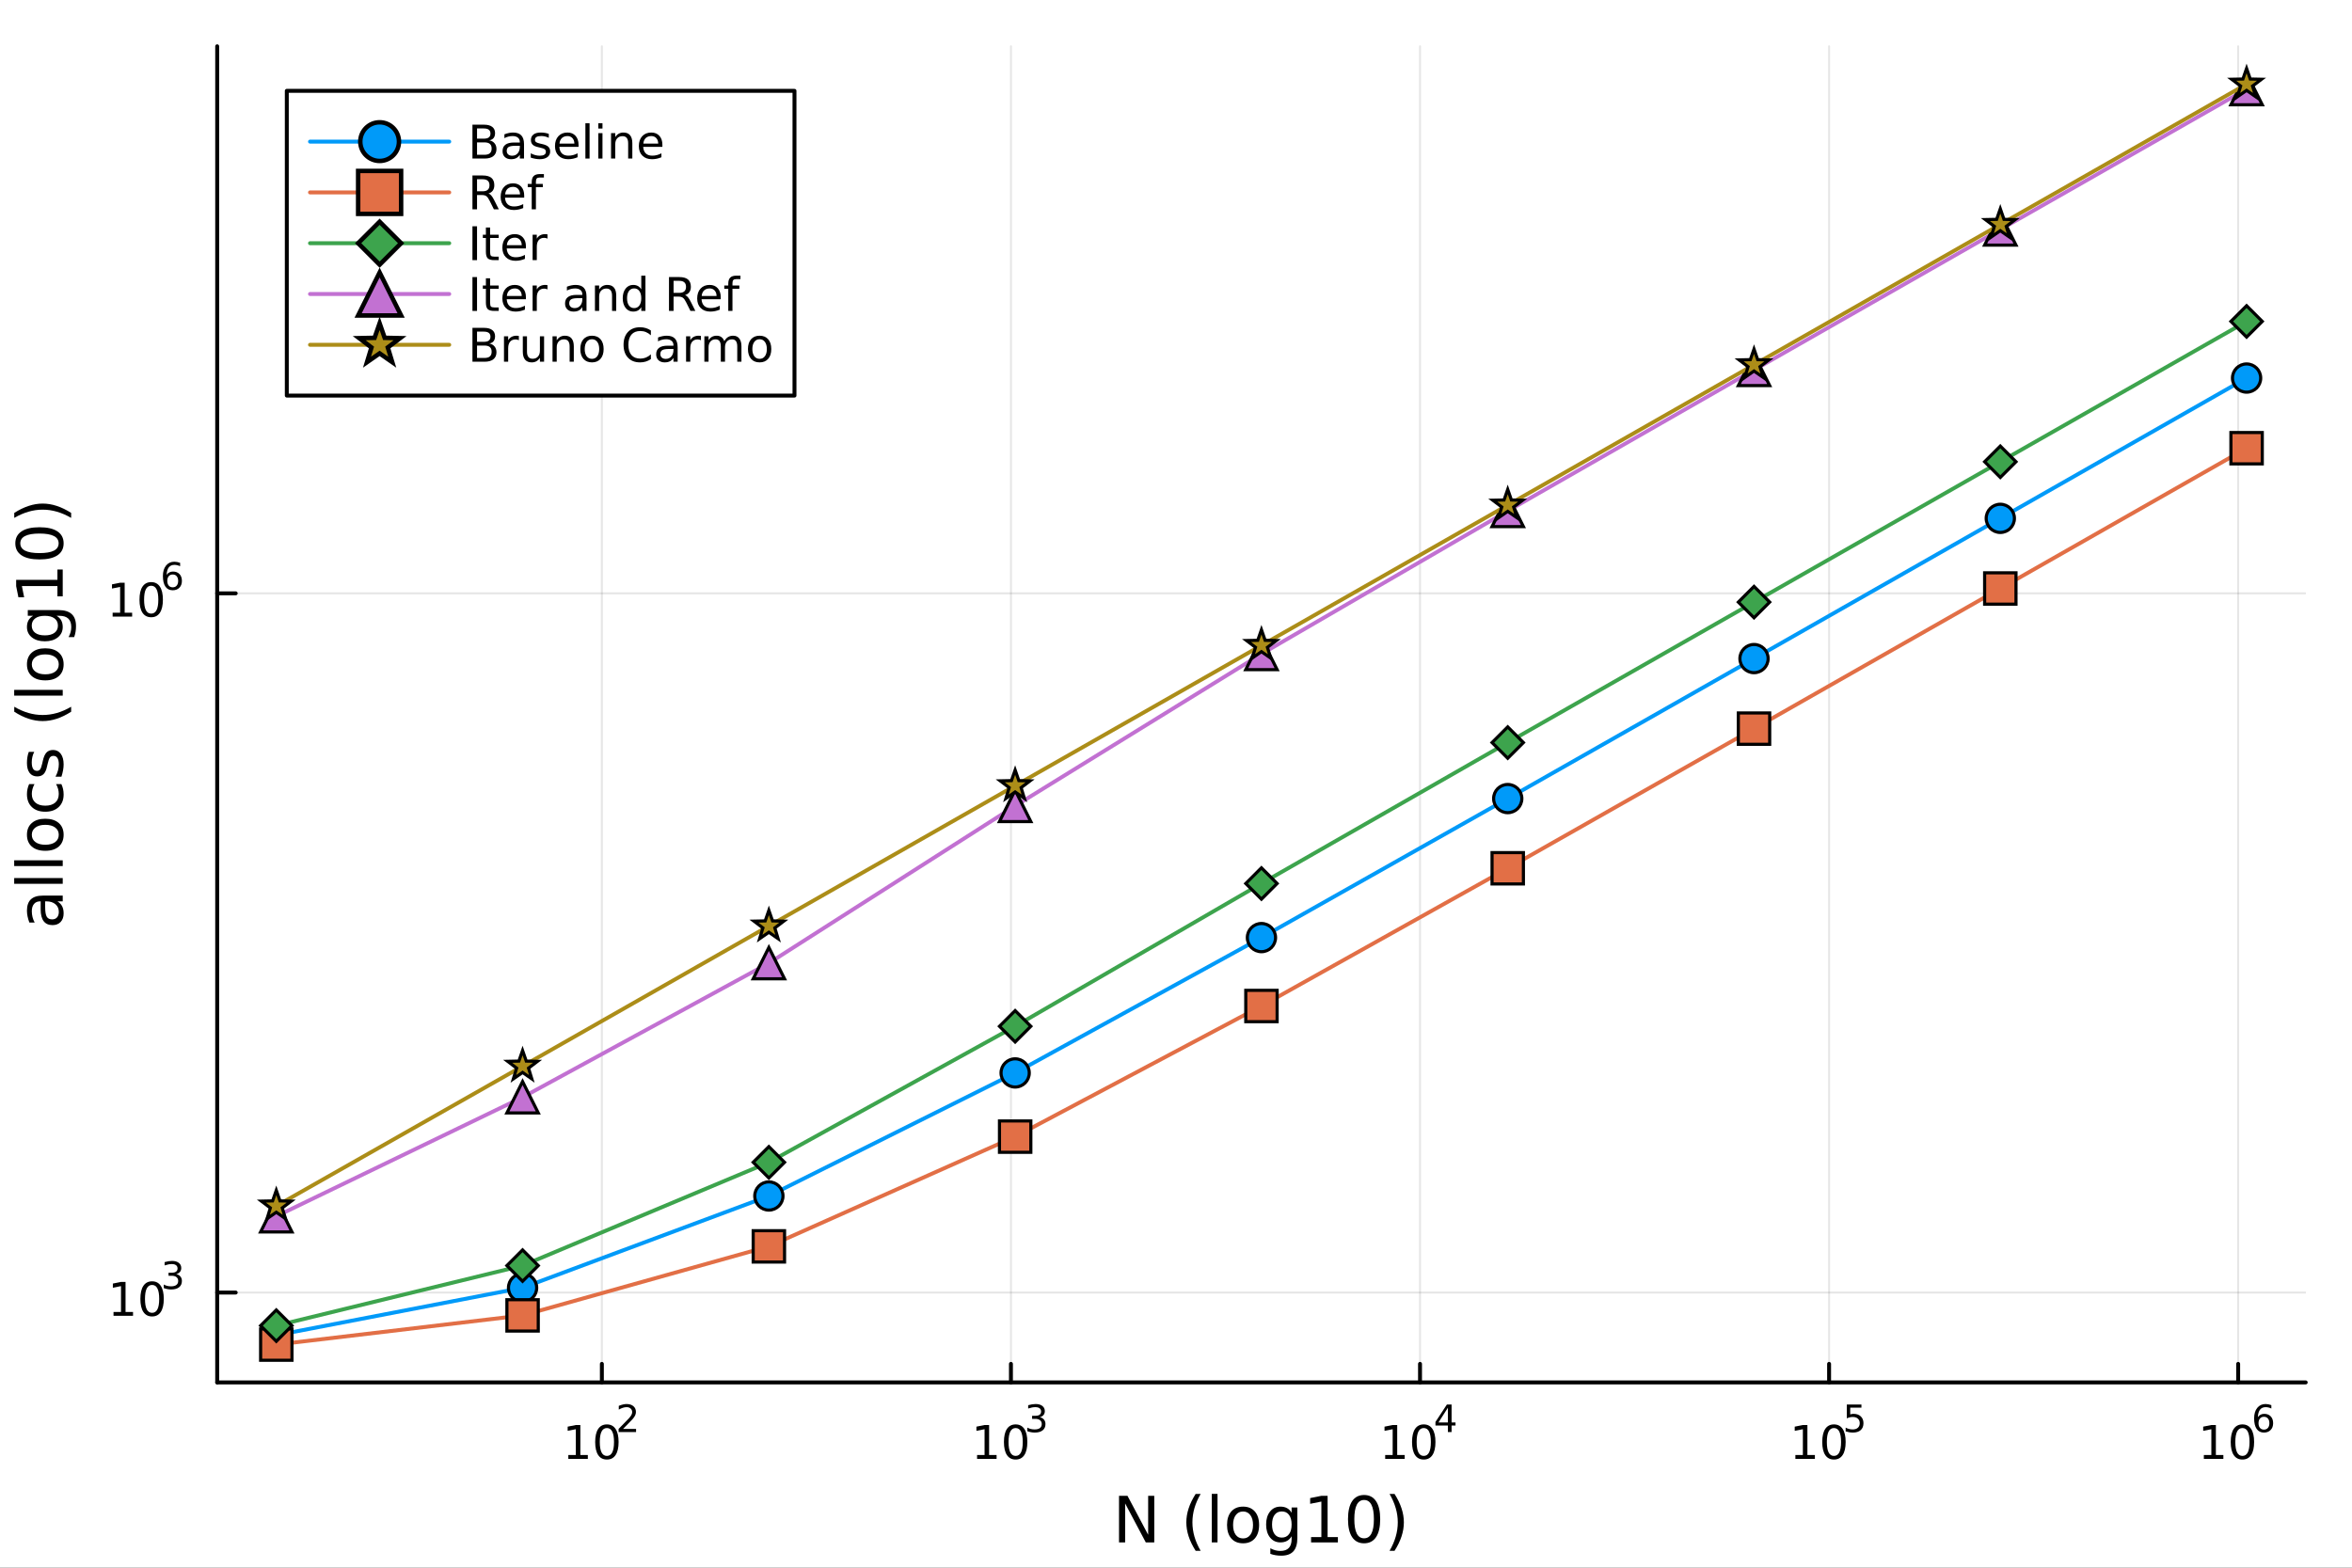 <?xml version="1.0" encoding="utf-8"?>
<svg xmlns="http://www.w3.org/2000/svg" xmlns:xlink="http://www.w3.org/1999/xlink" width="600" height="400" viewBox="0 0 2400 1600">
<rect x="0" y="0" width="2400" height="1600" fill="#333333" stroke="none"/>
<defs>
  <clipPath id="clip180">
    <rect x="0" y="0" width="2400" height="1600"/>
  </clipPath>
</defs>
<path clip-path="url(#clip180)" d="M0 1600 L2400 1600 L2400 0 L0 0  Z" fill="#ffffff" fill-rule="evenodd" fill-opacity="1"/>
<defs>
  <clipPath id="clip181">
    <rect x="480" y="0" width="1681" height="1600"/>
  </clipPath>
</defs>
<path clip-path="url(#clip180)" d="M221.618 1410.9 L2352.76 1410.9 L2352.76 47.244 L221.618 47.244  Z" fill="#ffffff" fill-rule="evenodd" fill-opacity="1"/>
<defs>
  <clipPath id="clip182">
    <rect x="221" y="47" width="2132" height="1365"/>
  </clipPath>
</defs>
<polyline clip-path="url(#clip182)" style="stroke:#000000; stroke-linecap:round; stroke-linejoin:round; stroke-width:2; stroke-opacity:0.1; fill:none" points="614.152,1410.9 614.152,47.244 "/>
<polyline clip-path="url(#clip182)" style="stroke:#000000; stroke-linecap:round; stroke-linejoin:round; stroke-width:2; stroke-opacity:0.1; fill:none" points="1031.57,1410.9 1031.57,47.244 "/>
<polyline clip-path="url(#clip182)" style="stroke:#000000; stroke-linecap:round; stroke-linejoin:round; stroke-width:2; stroke-opacity:0.1; fill:none" points="1449,1410.9 1449,47.244 "/>
<polyline clip-path="url(#clip182)" style="stroke:#000000; stroke-linecap:round; stroke-linejoin:round; stroke-width:2; stroke-opacity:0.1; fill:none" points="1866.42,1410.9 1866.42,47.244 "/>
<polyline clip-path="url(#clip182)" style="stroke:#000000; stroke-linecap:round; stroke-linejoin:round; stroke-width:2; stroke-opacity:0.1; fill:none" points="2283.84,1410.9 2283.84,47.244 "/>
<polyline clip-path="url(#clip180)" style="stroke:#000000; stroke-linecap:round; stroke-linejoin:round; stroke-width:4; stroke-opacity:1; fill:none" points="221.618,1410.9 2352.76,1410.9 "/>
<polyline clip-path="url(#clip180)" style="stroke:#000000; stroke-linecap:round; stroke-linejoin:round; stroke-width:4; stroke-opacity:1; fill:none" points="614.152,1410.9 614.152,1392 "/>
<polyline clip-path="url(#clip180)" style="stroke:#000000; stroke-linecap:round; stroke-linejoin:round; stroke-width:4; stroke-opacity:1; fill:none" points="1031.57,1410.9 1031.57,1392 "/>
<polyline clip-path="url(#clip180)" style="stroke:#000000; stroke-linecap:round; stroke-linejoin:round; stroke-width:4; stroke-opacity:1; fill:none" points="1449,1410.9 1449,1392 "/>
<polyline clip-path="url(#clip180)" style="stroke:#000000; stroke-linecap:round; stroke-linejoin:round; stroke-width:4; stroke-opacity:1; fill:none" points="1866.42,1410.9 1866.42,1392 "/>
<polyline clip-path="url(#clip180)" style="stroke:#000000; stroke-linecap:round; stroke-linejoin:round; stroke-width:4; stroke-opacity:1; fill:none" points="2283.84,1410.9 2283.84,1392 "/>
<path clip-path="url(#clip180)" d="M579.924 1485.02 L587.563 1485.02 L587.563 1458.66 L579.253 1460.32 L579.253 1456.06 L587.517 1454.4 L592.193 1454.4 L592.193 1485.02 L599.832 1485.02 L599.832 1488.96 L579.924 1488.96 L579.924 1485.02 Z" fill="#000000" fill-rule="nonzero" fill-opacity="1" /><path clip-path="url(#clip180)" d="M619.276 1457.48 Q615.665 1457.48 613.836 1461.04 Q612.031 1464.58 612.031 1471.71 Q612.031 1478.82 613.836 1482.38 Q615.665 1485.92 619.276 1485.92 Q622.91 1485.92 624.716 1482.38 Q626.545 1478.82 626.545 1471.71 Q626.545 1464.58 624.716 1461.04 Q622.91 1457.48 619.276 1457.48 M619.276 1453.77 Q625.086 1453.77 628.142 1458.38 Q631.221 1462.96 631.221 1471.71 Q631.221 1480.44 628.142 1485.04 Q625.086 1489.63 619.276 1489.63 Q613.466 1489.63 610.387 1485.04 Q607.332 1480.44 607.332 1471.71 Q607.332 1462.96 610.387 1458.38 Q613.466 1453.77 619.276 1453.77 Z" fill="#000000" fill-rule="nonzero" fill-opacity="1" /><path clip-path="url(#clip180)" d="M635.791 1458.35 L649.05 1458.35 L649.05 1461.55 L631.221 1461.55 L631.221 1458.35 Q633.383 1456.11 637.107 1452.35 Q640.85 1448.57 641.809 1447.48 Q643.634 1445.43 644.348 1444.02 Q645.082 1442.59 645.082 1441.22 Q645.082 1438.98 643.502 1437.57 Q641.941 1436.16 639.421 1436.16 Q637.634 1436.16 635.64 1436.78 Q633.666 1437.4 631.409 1438.66 L631.409 1434.82 Q633.703 1433.9 635.697 1433.43 Q637.69 1432.96 639.345 1432.96 Q643.709 1432.96 646.304 1435.14 Q648.9 1437.32 648.9 1440.97 Q648.9 1442.7 648.242 1444.26 Q647.602 1445.8 645.891 1447.91 Q645.42 1448.46 642.9 1451.07 Q640.38 1453.67 635.791 1458.35 Z" fill="#000000" fill-rule="nonzero" fill-opacity="1" /><path clip-path="url(#clip180)" d="M997.018 1485.02 L1004.66 1485.02 L1004.66 1458.66 L996.347 1460.32 L996.347 1456.06 L1004.61 1454.4 L1009.29 1454.4 L1009.29 1485.02 L1016.93 1485.02 L1016.93 1488.96 L997.018 1488.96 L997.018 1485.02 Z" fill="#000000" fill-rule="nonzero" fill-opacity="1" /><path clip-path="url(#clip180)" d="M1036.37 1457.48 Q1032.76 1457.48 1030.93 1461.04 Q1029.12 1464.58 1029.12 1471.71 Q1029.12 1478.82 1030.93 1482.38 Q1032.76 1485.92 1036.37 1485.92 Q1040 1485.92 1041.81 1482.38 Q1043.64 1478.82 1043.64 1471.71 Q1043.64 1464.58 1041.81 1461.04 Q1040 1457.48 1036.37 1457.48 M1036.37 1453.77 Q1042.18 1453.77 1045.24 1458.38 Q1048.31 1462.96 1048.31 1471.71 Q1048.31 1480.44 1045.24 1485.04 Q1042.18 1489.63 1036.37 1489.63 Q1030.56 1489.63 1027.48 1485.04 Q1024.43 1480.44 1024.43 1471.71 Q1024.43 1462.96 1027.48 1458.38 Q1030.56 1453.77 1036.37 1453.77 Z" fill="#000000" fill-rule="nonzero" fill-opacity="1" /><path clip-path="url(#clip180)" d="M1061.01 1446.41 Q1063.74 1446.99 1065.26 1448.83 Q1066.8 1450.68 1066.8 1453.38 Q1066.8 1457.54 1063.94 1459.82 Q1061.08 1462.09 1055.82 1462.09 Q1054.05 1462.09 1052.17 1461.73 Q1050.31 1461.4 1048.31 1460.7 L1048.31 1457.03 Q1049.89 1457.95 1051.77 1458.42 Q1053.66 1458.89 1055.71 1458.89 Q1059.28 1458.89 1061.14 1457.48 Q1063.02 1456.07 1063.02 1453.38 Q1063.02 1450.9 1061.27 1449.51 Q1059.54 1448.1 1056.44 1448.1 L1053.17 1448.1 L1053.17 1444.98 L1056.59 1444.98 Q1059.39 1444.98 1060.88 1443.87 Q1062.36 1442.74 1062.36 1440.63 Q1062.36 1438.47 1060.82 1437.32 Q1059.3 1436.16 1056.44 1436.16 Q1054.88 1436.16 1053.09 1436.49 Q1051.3 1436.83 1049.16 1437.55 L1049.16 1434.16 Q1051.32 1433.56 1053.2 1433.26 Q1055.1 1432.96 1056.78 1432.96 Q1061.1 1432.96 1063.62 1434.93 Q1066.14 1436.89 1066.14 1440.24 Q1066.14 1442.57 1064.81 1444.19 Q1063.47 1445.79 1061.01 1446.41 Z" fill="#000000" fill-rule="nonzero" fill-opacity="1" /><path clip-path="url(#clip180)" d="M1413.45 1485.02 L1421.09 1485.02 L1421.09 1458.66 L1412.78 1460.32 L1412.78 1456.06 L1421.05 1454.4 L1425.72 1454.4 L1425.72 1485.02 L1433.36 1485.02 L1433.36 1488.96 L1413.45 1488.96 L1413.45 1485.02 Z" fill="#000000" fill-rule="nonzero" fill-opacity="1" /><path clip-path="url(#clip180)" d="M1452.8 1457.48 Q1449.19 1457.48 1447.36 1461.04 Q1445.56 1464.58 1445.56 1471.71 Q1445.56 1478.82 1447.36 1482.38 Q1449.19 1485.92 1452.8 1485.92 Q1456.44 1485.92 1458.24 1482.38 Q1460.07 1478.82 1460.07 1471.71 Q1460.07 1464.58 1458.24 1461.04 Q1456.44 1457.48 1452.8 1457.48 M1452.8 1453.77 Q1458.61 1453.77 1461.67 1458.38 Q1464.75 1462.96 1464.75 1471.71 Q1464.75 1480.44 1461.67 1485.04 Q1458.61 1489.63 1452.8 1489.63 Q1446.99 1489.63 1443.92 1485.04 Q1440.86 1480.44 1440.86 1471.71 Q1440.86 1462.96 1443.92 1458.38 Q1446.99 1453.77 1452.8 1453.77 Z" fill="#000000" fill-rule="nonzero" fill-opacity="1" /><path clip-path="url(#clip180)" d="M1477.43 1436.78 L1467.83 1451.77 L1477.43 1451.77 L1477.43 1436.78 M1476.43 1433.47 L1481.21 1433.47 L1481.21 1451.77 L1485.21 1451.77 L1485.21 1454.93 L1481.21 1454.93 L1481.21 1461.55 L1477.43 1461.55 L1477.43 1454.93 L1464.75 1454.93 L1464.75 1451.26 L1476.43 1433.47 Z" fill="#000000" fill-rule="nonzero" fill-opacity="1" /><path clip-path="url(#clip180)" d="M1832.02 1485.02 L1839.66 1485.02 L1839.66 1458.66 L1831.35 1460.32 L1831.35 1456.06 L1839.62 1454.4 L1844.29 1454.4 L1844.29 1485.02 L1851.93 1485.02 L1851.93 1488.96 L1832.02 1488.96 L1832.02 1485.02 Z" fill="#000000" fill-rule="nonzero" fill-opacity="1" /><path clip-path="url(#clip180)" d="M1871.37 1457.48 Q1867.76 1457.48 1865.93 1461.04 Q1864.13 1464.58 1864.13 1471.71 Q1864.13 1478.82 1865.93 1482.38 Q1867.76 1485.92 1871.37 1485.92 Q1875.01 1485.92 1876.81 1482.38 Q1878.64 1478.82 1878.64 1471.71 Q1878.64 1464.58 1876.81 1461.04 Q1875.01 1457.48 1871.37 1457.48 M1871.37 1453.77 Q1877.18 1453.77 1880.24 1458.38 Q1883.32 1462.96 1883.32 1471.71 Q1883.32 1480.44 1880.24 1485.04 Q1877.18 1489.63 1871.37 1489.63 Q1865.56 1489.63 1862.49 1485.04 Q1859.43 1480.44 1859.43 1471.71 Q1859.43 1462.96 1862.49 1458.38 Q1865.56 1453.77 1871.37 1453.77 Z" fill="#000000" fill-rule="nonzero" fill-opacity="1" /><path clip-path="url(#clip180)" d="M1884.5 1433.47 L1899.42 1433.47 L1899.42 1436.66 L1887.98 1436.66 L1887.98 1443.55 Q1888.81 1443.27 1889.64 1443.13 Q1890.47 1442.98 1891.29 1442.98 Q1896 1442.98 1898.74 1445.56 Q1901.49 1448.14 1901.49 1452.54 Q1901.49 1457.07 1898.67 1459.59 Q1895.84 1462.09 1890.71 1462.09 Q1888.94 1462.09 1887.1 1461.79 Q1885.27 1461.49 1883.32 1460.89 L1883.32 1457.07 Q1885.01 1457.99 1886.82 1458.44 Q1888.62 1458.89 1890.64 1458.89 Q1893.89 1458.89 1895.79 1457.18 Q1897.69 1455.47 1897.69 1452.54 Q1897.69 1449.6 1895.79 1447.89 Q1893.89 1446.18 1890.64 1446.18 Q1889.11 1446.18 1887.59 1446.52 Q1886.08 1446.86 1884.5 1447.57 L1884.5 1433.47 Z" fill="#000000" fill-rule="nonzero" fill-opacity="1" /><path clip-path="url(#clip180)" d="M2248.83 1485.02 L2256.47 1485.02 L2256.47 1458.66 L2248.16 1460.32 L2248.16 1456.06 L2256.43 1454.4 L2261.1 1454.4 L2261.1 1485.02 L2268.74 1485.02 L2268.74 1488.96 L2248.83 1488.96 L2248.83 1485.02 Z" fill="#000000" fill-rule="nonzero" fill-opacity="1" /><path clip-path="url(#clip180)" d="M2288.19 1457.48 Q2284.57 1457.48 2282.75 1461.04 Q2280.94 1464.58 2280.94 1471.71 Q2280.94 1478.82 2282.75 1482.38 Q2284.57 1485.92 2288.19 1485.92 Q2291.82 1485.92 2293.63 1482.38 Q2295.45 1478.82 2295.45 1471.71 Q2295.45 1464.58 2293.63 1461.04 Q2291.82 1457.48 2288.19 1457.48 M2288.19 1453.77 Q2294 1453.77 2297.05 1458.38 Q2300.13 1462.96 2300.13 1471.71 Q2300.13 1480.44 2297.05 1485.04 Q2294 1489.63 2288.19 1489.63 Q2282.38 1489.63 2279.3 1485.04 Q2276.24 1480.44 2276.24 1471.71 Q2276.24 1462.96 2279.3 1458.38 Q2282.38 1453.77 2288.19 1453.77 Z" fill="#000000" fill-rule="nonzero" fill-opacity="1" /><path clip-path="url(#clip180)" d="M2310.15 1445.99 Q2307.6 1445.99 2306.09 1447.74 Q2304.61 1449.49 2304.61 1452.54 Q2304.61 1455.57 2306.09 1457.33 Q2307.6 1459.08 2310.15 1459.08 Q2312.71 1459.08 2314.2 1457.33 Q2315.7 1455.57 2315.7 1452.54 Q2315.7 1449.49 2314.2 1447.74 Q2312.71 1445.99 2310.15 1445.99 M2317.7 1434.09 L2317.7 1437.55 Q2316.27 1436.87 2314.8 1436.51 Q2313.35 1436.16 2311.92 1436.16 Q2308.16 1436.16 2306.17 1438.69 Q2304.19 1441.23 2303.91 1446.37 Q2305.02 1444.73 2306.69 1443.87 Q2308.37 1442.98 2310.38 1442.98 Q2314.61 1442.98 2317.06 1445.56 Q2319.52 1448.12 2319.52 1452.54 Q2319.52 1456.86 2316.96 1459.48 Q2314.41 1462.09 2310.15 1462.09 Q2305.28 1462.09 2302.71 1458.37 Q2300.13 1454.62 2300.13 1447.53 Q2300.13 1440.88 2303.29 1436.93 Q2306.45 1432.96 2311.77 1432.96 Q2313.2 1432.96 2314.65 1433.24 Q2316.12 1433.52 2317.7 1434.09 Z" fill="#000000" fill-rule="nonzero" fill-opacity="1" /><path clip-path="url(#clip180)" d="M1141.86 1526.67 L1150.52 1526.67 L1171.59 1566.42 L1171.59 1526.67 L1177.82 1526.67 L1177.82 1574.19 L1169.17 1574.19 L1148.1 1534.43 L1148.1 1574.19 L1141.86 1574.19 L1141.86 1526.67 Z" fill="#000000" fill-rule="nonzero" fill-opacity="1" /><path clip-path="url(#clip180)" d="M1225.15 1524.72 Q1220.89 1532.04 1218.82 1539.21 Q1216.75 1546.37 1216.75 1553.72 Q1216.75 1561.07 1218.82 1568.3 Q1220.92 1575.49 1225.15 1582.78 L1220.06 1582.78 Q1215.29 1575.3 1212.9 1568.07 Q1210.54 1560.85 1210.54 1553.72 Q1210.54 1546.62 1212.9 1539.43 Q1215.25 1532.24 1220.06 1524.72 L1225.15 1524.72 Z" fill="#000000" fill-rule="nonzero" fill-opacity="1" /><path clip-path="url(#clip180)" d="M1236.52 1524.66 L1242.37 1524.66 L1242.37 1574.19 L1236.52 1574.19 L1236.52 1524.66 Z" fill="#000000" fill-rule="nonzero" fill-opacity="1" /><path clip-path="url(#clip180)" d="M1268.44 1542.64 Q1263.73 1542.64 1260.99 1546.34 Q1258.25 1550 1258.25 1556.39 Q1258.25 1562.79 1260.96 1566.48 Q1263.7 1570.14 1268.44 1570.14 Q1273.12 1570.14 1275.86 1566.45 Q1278.59 1562.76 1278.59 1556.39 Q1278.59 1550.06 1275.86 1546.37 Q1273.12 1542.64 1268.44 1542.64 M1268.44 1537.68 Q1276.08 1537.68 1280.44 1542.64 Q1284.8 1547.61 1284.8 1556.39 Q1284.8 1565.15 1280.44 1570.14 Q1276.08 1575.11 1268.44 1575.11 Q1260.77 1575.11 1256.41 1570.14 Q1252.08 1565.15 1252.08 1556.39 Q1252.08 1547.61 1256.41 1542.64 Q1260.77 1537.68 1268.44 1537.68 Z" fill="#000000" fill-rule="nonzero" fill-opacity="1" /><path clip-path="url(#clip180)" d="M1317.97 1555.95 Q1317.97 1549.58 1315.32 1546.08 Q1312.71 1542.58 1307.97 1542.58 Q1303.26 1542.58 1300.62 1546.08 Q1298.01 1549.58 1298.01 1555.95 Q1298.01 1562.28 1300.62 1565.78 Q1303.26 1569.28 1307.97 1569.28 Q1312.71 1569.28 1315.32 1565.78 Q1317.97 1562.28 1317.97 1555.95 M1323.82 1569.76 Q1323.82 1578.86 1319.78 1583.29 Q1315.74 1587.74 1307.4 1587.74 Q1304.31 1587.74 1301.57 1587.27 Q1298.84 1586.82 1296.26 1585.87 L1296.26 1580.17 Q1298.84 1581.57 1301.35 1582.24 Q1303.87 1582.91 1306.48 1582.91 Q1312.24 1582.91 1315.1 1579.88 Q1317.97 1576.89 1317.97 1570.81 L1317.97 1567.92 Q1316.15 1571.07 1313.32 1572.63 Q1310.49 1574.19 1306.54 1574.19 Q1299.98 1574.19 1295.97 1569.19 Q1291.96 1564.19 1291.96 1555.95 Q1291.96 1547.67 1295.97 1542.68 Q1299.98 1537.68 1306.54 1537.68 Q1310.49 1537.68 1313.32 1539.24 Q1316.15 1540.8 1317.97 1543.95 L1317.97 1538.54 L1323.82 1538.54 L1323.82 1569.76 Z" fill="#000000" fill-rule="nonzero" fill-opacity="1" /><path clip-path="url(#clip180)" d="M1337.83 1568.77 L1348.33 1568.77 L1348.33 1532.52 L1336.9 1534.81 L1336.9 1528.96 L1348.27 1526.67 L1354.7 1526.67 L1354.7 1568.77 L1365.2 1568.77 L1365.2 1574.19 L1337.83 1574.19 L1337.83 1568.77 Z" fill="#000000" fill-rule="nonzero" fill-opacity="1" /><path clip-path="url(#clip180)" d="M1391.93 1530.9 Q1386.97 1530.9 1384.46 1535.8 Q1381.97 1540.67 1381.97 1550.47 Q1381.97 1560.24 1384.46 1565.15 Q1386.97 1570.02 1391.93 1570.02 Q1396.93 1570.02 1399.41 1565.15 Q1401.93 1560.24 1401.93 1550.47 Q1401.93 1540.67 1399.41 1535.8 Q1396.93 1530.9 1391.93 1530.9 M1391.93 1525.81 Q1399.92 1525.81 1404.13 1532.14 Q1408.36 1538.44 1408.36 1550.47 Q1408.36 1562.47 1404.13 1568.81 Q1399.92 1575.11 1391.93 1575.11 Q1383.95 1575.11 1379.71 1568.81 Q1375.51 1562.47 1375.51 1550.47 Q1375.51 1538.44 1379.71 1532.14 Q1383.95 1525.81 1391.93 1525.81 Z" fill="#000000" fill-rule="nonzero" fill-opacity="1" /><path clip-path="url(#clip180)" d="M1417.91 1524.72 L1423 1524.72 Q1427.77 1532.24 1430.13 1539.43 Q1432.52 1546.62 1432.52 1553.72 Q1432.52 1560.85 1430.13 1568.07 Q1427.77 1575.3 1423 1582.78 L1417.91 1582.78 Q1422.14 1575.49 1424.21 1568.3 Q1426.31 1561.07 1426.31 1553.72 Q1426.31 1546.37 1424.21 1539.21 Q1422.14 1532.04 1417.91 1524.72 Z" fill="#000000" fill-rule="nonzero" fill-opacity="1" /><polyline clip-path="url(#clip182)" style="stroke:#000000; stroke-linecap:round; stroke-linejoin:round; stroke-width:2; stroke-opacity:0.1; fill:none" points="221.618,1319.19 2352.76,1319.19 "/>
<polyline clip-path="url(#clip182)" style="stroke:#000000; stroke-linecap:round; stroke-linejoin:round; stroke-width:2; stroke-opacity:0.1; fill:none" points="221.618,605.574 2352.76,605.574 "/>
<polyline clip-path="url(#clip180)" style="stroke:#000000; stroke-linecap:round; stroke-linejoin:round; stroke-width:4; stroke-opacity:1; fill:none" points="221.618,1410.9 221.618,47.244 "/>
<polyline clip-path="url(#clip180)" style="stroke:#000000; stroke-linecap:round; stroke-linejoin:round; stroke-width:4; stroke-opacity:1; fill:none" points="221.618,1319.19 240.516,1319.19 "/>
<polyline clip-path="url(#clip180)" style="stroke:#000000; stroke-linecap:round; stroke-linejoin:round; stroke-width:4; stroke-opacity:1; fill:none" points="221.618,605.574 240.516,605.574 "/>
<path clip-path="url(#clip180)" d="M115.834 1338.98 L123.473 1338.98 L123.473 1312.61 L115.163 1314.28 L115.163 1310.02 L123.427 1308.35 L128.103 1308.35 L128.103 1338.98 L135.742 1338.98 L135.742 1342.91 L115.834 1342.91 L115.834 1338.98 Z" fill="#000000" fill-rule="nonzero" fill-opacity="1" /><path clip-path="url(#clip180)" d="M155.186 1311.43 Q151.575 1311.43 149.746 1315 Q147.941 1318.54 147.941 1325.67 Q147.941 1332.78 149.746 1336.34 Q151.575 1339.88 155.186 1339.88 Q158.82 1339.88 160.626 1336.34 Q162.454 1332.78 162.454 1325.67 Q162.454 1318.54 160.626 1315 Q158.82 1311.43 155.186 1311.43 M155.186 1307.73 Q160.996 1307.73 164.052 1312.34 Q167.13 1316.92 167.13 1325.67 Q167.13 1334.4 164.052 1339 Q160.996 1343.59 155.186 1343.59 Q149.376 1343.59 146.297 1339 Q143.241 1334.4 143.241 1325.67 Q143.241 1316.92 146.297 1312.34 Q149.376 1307.73 155.186 1307.73 Z" fill="#000000" fill-rule="nonzero" fill-opacity="1" /><path clip-path="url(#clip180)" d="M179.825 1300.36 Q182.553 1300.95 184.076 1302.79 Q185.618 1304.63 185.618 1307.34 Q185.618 1311.5 182.76 1313.77 Q179.901 1316.05 174.635 1316.05 Q172.867 1316.05 170.986 1315.69 Q169.124 1315.35 167.13 1314.66 L167.13 1310.99 Q168.71 1311.91 170.591 1312.38 Q172.472 1312.85 174.522 1312.85 Q178.095 1312.85 179.957 1311.44 Q181.838 1310.03 181.838 1307.34 Q181.838 1304.86 180.089 1303.47 Q178.358 1302.06 175.255 1302.06 L171.983 1302.06 L171.983 1298.93 L175.406 1298.93 Q178.208 1298.93 179.694 1297.82 Q181.18 1296.7 181.18 1294.59 Q181.18 1292.43 179.637 1291.28 Q178.114 1290.11 175.255 1290.11 Q173.694 1290.11 171.907 1290.45 Q170.121 1290.79 167.977 1291.5 L167.977 1288.12 Q170.139 1287.52 172.02 1287.22 Q173.92 1286.92 175.594 1286.92 Q179.92 1286.92 182.44 1288.89 Q184.96 1290.85 184.96 1294.19 Q184.96 1296.53 183.625 1298.14 Q182.289 1299.74 179.825 1300.36 Z" fill="#000000" fill-rule="nonzero" fill-opacity="1" /><path clip-path="url(#clip180)" d="M114.931 625.367 L122.57 625.367 L122.57 599.001 L114.26 600.668 L114.26 596.409 L122.524 594.742 L127.2 594.742 L127.2 625.367 L134.839 625.367 L134.839 629.302 L114.931 629.302 L114.931 625.367 Z" fill="#000000" fill-rule="nonzero" fill-opacity="1" /><path clip-path="url(#clip180)" d="M154.283 597.821 Q150.672 597.821 148.843 601.385 Q147.038 604.927 147.038 612.057 Q147.038 619.163 148.843 622.728 Q150.672 626.27 154.283 626.27 Q157.917 626.27 159.723 622.728 Q161.552 619.163 161.552 612.057 Q161.552 604.927 159.723 601.385 Q157.917 597.821 154.283 597.821 M154.283 594.117 Q160.093 594.117 163.149 598.723 Q166.227 603.307 166.227 612.057 Q166.227 620.783 163.149 625.39 Q160.093 629.973 154.283 629.973 Q148.473 629.973 145.394 625.39 Q142.339 620.783 142.339 612.057 Q142.339 603.307 145.394 598.723 Q148.473 594.117 154.283 594.117 Z" fill="#000000" fill-rule="nonzero" fill-opacity="1" /><path clip-path="url(#clip180)" d="M176.252 586.337 Q173.694 586.337 172.19 588.087 Q170.704 589.836 170.704 592.883 Q170.704 595.911 172.19 597.679 Q173.694 599.428 176.252 599.428 Q178.81 599.428 180.296 597.679 Q181.8 595.911 181.8 592.883 Q181.8 589.836 180.296 588.087 Q178.81 586.337 176.252 586.337 M183.794 574.432 L183.794 577.893 Q182.365 577.216 180.898 576.858 Q179.449 576.501 178.02 576.501 Q174.258 576.501 172.265 579.04 Q170.29 581.579 170.008 586.714 Q171.117 585.077 172.791 584.212 Q174.465 583.328 176.478 583.328 Q180.709 583.328 183.154 585.905 Q185.618 588.463 185.618 592.883 Q185.618 597.208 183.06 599.823 Q180.503 602.437 176.252 602.437 Q171.381 602.437 168.804 598.713 Q166.227 594.97 166.227 587.88 Q166.227 581.222 169.387 577.272 Q172.547 573.304 177.869 573.304 Q179.299 573.304 180.747 573.586 Q182.214 573.868 183.794 574.432 Z" fill="#000000" fill-rule="nonzero" fill-opacity="1" /><path clip-path="url(#clip180)" d="M46.085 925.755 Q46.085 932.853 47.708 935.59 Q49.331 938.327 53.246 938.327 Q56.365 938.327 58.211 936.29 Q60.026 934.221 60.026 930.688 Q60.026 925.818 56.588 922.89 Q53.119 919.93 47.39 919.93 L46.085 919.93 L46.085 925.755 M43.666 914.074 L64.004 914.074 L64.004 919.93 L58.593 919.93 Q61.84 921.935 63.399 924.927 Q64.927 927.919 64.927 932.248 Q64.927 937.722 61.872 940.969 Q58.784 944.184 53.628 944.184 Q47.612 944.184 44.557 940.173 Q41.501 936.131 41.501 928.142 L41.501 919.93 L40.928 919.93 Q36.886 919.93 34.69 922.604 Q32.462 925.246 32.462 930.052 Q32.462 933.107 33.194 936.004 Q33.926 938.9 35.39 941.574 L29.98 941.574 Q28.738 938.359 28.133 935.335 Q27.497 932.311 27.497 929.447 Q27.497 921.713 31.507 917.893 Q35.518 914.074 43.666 914.074 Z" fill="#000000" fill-rule="nonzero" fill-opacity="1" /><path clip-path="url(#clip180)" d="M14.479 902.011 L14.479 896.154 L64.004 896.154 L64.004 902.011 L14.479 902.011 Z" fill="#000000" fill-rule="nonzero" fill-opacity="1" /><path clip-path="url(#clip180)" d="M14.479 883.9 L14.479 878.044 L64.004 878.044 L64.004 883.9 L14.479 883.9 Z" fill="#000000" fill-rule="nonzero" fill-opacity="1" /><path clip-path="url(#clip180)" d="M32.462 851.976 Q32.462 856.687 36.154 859.424 Q39.815 862.161 46.212 862.161 Q52.609 862.161 56.302 859.456 Q59.962 856.719 59.962 851.976 Q59.962 847.297 56.27 844.56 Q52.578 841.823 46.212 841.823 Q39.878 841.823 36.186 844.56 Q32.462 847.297 32.462 851.976 M27.497 851.976 Q27.497 844.337 32.462 839.977 Q37.427 835.616 46.212 835.616 Q54.965 835.616 59.962 839.977 Q64.927 844.337 64.927 851.976 Q64.927 859.647 59.962 864.007 Q54.965 868.336 46.212 868.336 Q37.427 868.336 32.462 864.007 Q27.497 859.647 27.497 851.976 Z" fill="#000000" fill-rule="nonzero" fill-opacity="1" /><path clip-path="url(#clip180)" d="M29.725 800.255 L35.199 800.255 Q33.831 802.738 33.162 805.252 Q32.462 807.735 32.462 810.281 Q32.462 815.978 36.09 819.129 Q39.687 822.28 46.212 822.28 Q52.737 822.28 56.365 819.129 Q59.962 815.978 59.962 810.281 Q59.962 807.735 59.294 805.252 Q58.593 802.738 57.225 800.255 L62.636 800.255 Q63.781 802.706 64.354 805.347 Q64.927 807.957 64.927 810.917 Q64.927 818.97 59.866 823.713 Q54.806 828.455 46.212 828.455 Q37.491 828.455 32.494 823.681 Q27.497 818.875 27.497 810.535 Q27.497 807.83 28.07 805.252 Q28.611 802.674 29.725 800.255 Z" fill="#000000" fill-rule="nonzero" fill-opacity="1" /><path clip-path="url(#clip180)" d="M29.407 767.344 L34.945 767.344 Q33.672 769.827 33.035 772.5 Q32.398 775.174 32.398 778.039 Q32.398 782.399 33.735 784.595 Q35.072 786.76 37.746 786.76 Q39.783 786.76 40.96 785.2 Q42.106 783.64 43.157 778.93 L43.602 776.925 Q44.939 770.686 47.39 768.076 Q49.809 765.434 54.169 765.434 Q59.134 765.434 62.031 769.381 Q64.927 773.296 64.927 780.171 Q64.927 783.036 64.354 786.155 Q63.813 789.242 62.699 792.68 L56.652 792.68 Q58.339 789.433 59.198 786.282 Q60.026 783.131 60.026 780.044 Q60.026 775.906 58.625 773.678 Q57.193 771.45 54.615 771.45 Q52.228 771.45 50.955 773.073 Q49.681 774.665 48.504 780.107 L48.026 782.144 Q46.88 787.587 44.525 790.006 Q42.138 792.425 38 792.425 Q32.971 792.425 30.234 788.86 Q27.497 785.295 27.497 778.739 Q27.497 775.492 27.974 772.628 Q28.452 769.763 29.407 767.344 Z" fill="#000000" fill-rule="nonzero" fill-opacity="1" /><path clip-path="url(#clip180)" d="M14.543 721.32 Q21.863 725.585 29.025 727.654 Q36.186 729.723 43.538 729.723 Q50.891 729.723 58.116 727.654 Q65.309 725.553 72.598 721.32 L72.598 726.413 Q65.118 731.187 57.893 733.574 Q50.668 735.929 43.538 735.929 Q36.441 735.929 29.247 733.574 Q22.054 731.219 14.543 726.413 L14.543 721.32 Z" fill="#000000" fill-rule="nonzero" fill-opacity="1" /><path clip-path="url(#clip180)" d="M14.479 709.957 L14.479 704.101 L64.004 704.101 L64.004 709.957 L14.479 709.957 Z" fill="#000000" fill-rule="nonzero" fill-opacity="1" /><path clip-path="url(#clip180)" d="M32.462 678.033 Q32.462 682.744 36.154 685.481 Q39.815 688.218 46.212 688.218 Q52.609 688.218 56.302 685.513 Q59.962 682.776 59.962 678.033 Q59.962 673.355 56.27 670.617 Q52.578 667.88 46.212 667.88 Q39.878 667.88 36.186 670.617 Q32.462 673.355 32.462 678.033 M27.497 678.033 Q27.497 670.394 32.462 666.034 Q37.427 661.673 46.212 661.673 Q54.965 661.673 59.962 666.034 Q64.927 670.394 64.927 678.033 Q64.927 685.704 59.962 690.065 Q54.965 694.393 46.212 694.393 Q37.427 694.393 32.462 690.065 Q27.497 685.704 27.497 678.033 Z" fill="#000000" fill-rule="nonzero" fill-opacity="1" /><path clip-path="url(#clip180)" d="M45.766 628.508 Q39.401 628.508 35.9 631.15 Q32.398 633.76 32.398 638.502 Q32.398 643.213 35.9 645.855 Q39.401 648.465 45.766 648.465 Q52.1 648.465 55.601 645.855 Q59.103 643.213 59.103 638.502 Q59.103 633.76 55.601 631.15 Q52.1 628.508 45.766 628.508 M59.58 622.652 Q68.683 622.652 73.107 626.694 Q77.563 630.736 77.563 639.075 Q77.563 642.163 77.086 644.9 Q76.64 647.637 75.685 650.215 L69.988 650.215 Q71.388 647.637 72.057 645.123 Q72.725 642.608 72.725 639.998 Q72.725 634.237 69.701 631.373 Q66.71 628.508 60.63 628.508 L57.734 628.508 Q60.885 630.322 62.445 633.155 Q64.004 635.988 64.004 639.935 Q64.004 646.491 59.007 650.502 Q54.01 654.512 45.766 654.512 Q37.491 654.512 32.494 650.502 Q27.497 646.491 27.497 639.935 Q27.497 635.988 29.056 633.155 Q30.616 630.322 33.767 628.508 L28.356 628.508 L28.356 622.652 L59.58 622.652 Z" fill="#000000" fill-rule="nonzero" fill-opacity="1" /><path clip-path="url(#clip180)" d="M58.593 608.647 L58.593 598.144 L22.341 598.144 L24.632 609.57 L18.776 609.57 L16.484 598.207 L16.484 591.778 L58.593 591.778 L58.593 581.275 L64.004 581.275 L64.004 608.647 L58.593 608.647 Z" fill="#000000" fill-rule="nonzero" fill-opacity="1" /><path clip-path="url(#clip180)" d="M20.717 554.539 Q20.717 559.504 25.619 562.018 Q30.489 564.501 40.292 564.501 Q50.063 564.501 54.965 562.018 Q59.835 559.504 59.835 554.539 Q59.835 549.542 54.965 547.059 Q50.063 544.544 40.292 544.544 Q30.489 544.544 25.619 547.059 Q20.717 549.542 20.717 554.539 M15.625 554.539 Q15.625 546.55 21.959 542.348 Q28.261 538.115 40.292 538.115 Q52.291 538.115 58.625 542.348 Q64.927 546.55 64.927 554.539 Q64.927 562.528 58.625 566.761 Q52.291 570.962 40.292 570.962 Q28.261 570.962 21.959 566.761 Q15.625 562.528 15.625 554.539 Z" fill="#000000" fill-rule="nonzero" fill-opacity="1" /><path clip-path="url(#clip180)" d="M14.543 528.567 L14.543 523.474 Q22.054 518.7 29.247 516.344 Q36.441 513.957 43.538 513.957 Q50.668 513.957 57.893 516.344 Q65.118 518.7 72.598 523.474 L72.598 528.567 Q65.309 524.333 58.116 522.264 Q50.891 520.164 43.538 520.164 Q36.186 520.164 29.025 522.264 Q21.863 524.333 14.543 528.567 Z" fill="#000000" fill-rule="nonzero" fill-opacity="1" /><polyline clip-path="url(#clip182)" style="stroke:#009af9; stroke-linecap:round; stroke-linejoin:round; stroke-width:4; stroke-opacity:1; fill:none" points="281.933,1362.74 533.247,1314.34 784.56,1220.64 1035.87,1095.04 1287.19,956.924 1538.5,815.035 1789.81,672.163 2041.13,529.038 2292.44,385.848 "/>
<circle clip-path="url(#clip182)" cx="281.933" cy="1362.74" r="14.4" fill="#009af9" fill-rule="evenodd" fill-opacity="1" stroke="#000000" stroke-opacity="1" stroke-width="3.2"/>
<circle clip-path="url(#clip182)" cx="533.247" cy="1314.34" r="14.4" fill="#009af9" fill-rule="evenodd" fill-opacity="1" stroke="#000000" stroke-opacity="1" stroke-width="3.2"/>
<circle clip-path="url(#clip182)" cx="784.56" cy="1220.64" r="14.4" fill="#009af9" fill-rule="evenodd" fill-opacity="1" stroke="#000000" stroke-opacity="1" stroke-width="3.2"/>
<circle clip-path="url(#clip182)" cx="1035.87" cy="1095.04" r="14.4" fill="#009af9" fill-rule="evenodd" fill-opacity="1" stroke="#000000" stroke-opacity="1" stroke-width="3.2"/>
<circle clip-path="url(#clip182)" cx="1287.19" cy="956.924" r="14.4" fill="#009af9" fill-rule="evenodd" fill-opacity="1" stroke="#000000" stroke-opacity="1" stroke-width="3.2"/>
<circle clip-path="url(#clip182)" cx="1538.5" cy="815.035" r="14.4" fill="#009af9" fill-rule="evenodd" fill-opacity="1" stroke="#000000" stroke-opacity="1" stroke-width="3.2"/>
<circle clip-path="url(#clip182)" cx="1789.81" cy="672.163" r="14.4" fill="#009af9" fill-rule="evenodd" fill-opacity="1" stroke="#000000" stroke-opacity="1" stroke-width="3.2"/>
<circle clip-path="url(#clip182)" cx="2041.13" cy="529.038" r="14.4" fill="#009af9" fill-rule="evenodd" fill-opacity="1" stroke="#000000" stroke-opacity="1" stroke-width="3.2"/>
<circle clip-path="url(#clip182)" cx="2292.44" cy="385.848" r="14.4" fill="#009af9" fill-rule="evenodd" fill-opacity="1" stroke="#000000" stroke-opacity="1" stroke-width="3.2"/>
<polyline clip-path="url(#clip182)" style="stroke:#e26f46; stroke-linecap:round; stroke-linejoin:round; stroke-width:4; stroke-opacity:1; fill:none" points="281.933,1372.3 533.247,1342.5 784.56,1272.06 1035.87,1160.06 1287.19,1026.74 1538.5,886.176 1789.81,743.65 2041.13,600.614 2292.44,457.446 "/>
<path clip-path="url(#clip182)" d="M265.933 1356.3 L265.933 1388.3 L297.933 1388.3 L297.933 1356.3 L265.933 1356.3 Z" fill="#e26f46" fill-rule="evenodd" fill-opacity="1" stroke="#000000" stroke-opacity="1" stroke-width="3.2"/>
<path clip-path="url(#clip182)" d="M517.247 1326.5 L517.247 1358.5 L549.247 1358.5 L549.247 1326.5 L517.247 1326.5 Z" fill="#e26f46" fill-rule="evenodd" fill-opacity="1" stroke="#000000" stroke-opacity="1" stroke-width="3.2"/>
<path clip-path="url(#clip182)" d="M768.56 1256.06 L768.56 1288.06 L800.56 1288.06 L800.56 1256.06 L768.56 1256.06 Z" fill="#e26f46" fill-rule="evenodd" fill-opacity="1" stroke="#000000" stroke-opacity="1" stroke-width="3.2"/>
<path clip-path="url(#clip182)" d="M1019.87 1144.06 L1019.87 1176.06 L1051.87 1176.06 L1051.87 1144.06 L1019.87 1144.06 Z" fill="#e26f46" fill-rule="evenodd" fill-opacity="1" stroke="#000000" stroke-opacity="1" stroke-width="3.2"/>
<path clip-path="url(#clip182)" d="M1271.19 1010.74 L1271.19 1042.74 L1303.19 1042.74 L1303.19 1010.74 L1271.19 1010.74 Z" fill="#e26f46" fill-rule="evenodd" fill-opacity="1" stroke="#000000" stroke-opacity="1" stroke-width="3.2"/>
<path clip-path="url(#clip182)" d="M1522.5 870.176 L1522.5 902.176 L1554.5 902.176 L1554.5 870.176 L1522.5 870.176 Z" fill="#e26f46" fill-rule="evenodd" fill-opacity="1" stroke="#000000" stroke-opacity="1" stroke-width="3.2"/>
<path clip-path="url(#clip182)" d="M1773.81 727.65 L1773.81 759.65 L1805.81 759.65 L1805.81 727.65 L1773.81 727.65 Z" fill="#e26f46" fill-rule="evenodd" fill-opacity="1" stroke="#000000" stroke-opacity="1" stroke-width="3.2"/>
<path clip-path="url(#clip182)" d="M2025.13 584.614 L2025.13 616.614 L2057.13 616.614 L2057.13 584.614 L2025.13 584.614 Z" fill="#e26f46" fill-rule="evenodd" fill-opacity="1" stroke="#000000" stroke-opacity="1" stroke-width="3.2"/>
<path clip-path="url(#clip182)" d="M2276.44 441.446 L2276.44 473.446 L2308.44 473.446 L2308.44 441.446 L2276.44 441.446 Z" fill="#e26f46" fill-rule="evenodd" fill-opacity="1" stroke="#000000" stroke-opacity="1" stroke-width="3.2"/>
<polyline clip-path="url(#clip182)" style="stroke:#3da44d; stroke-linecap:round; stroke-linejoin:round; stroke-width:4; stroke-opacity:1; fill:none" points="281.933,1352.98 533.247,1291.69 784.56,1186.26 1035.87,1047.45 1287.19,901.709 1538.5,757.879 1789.81,614.517 2041.13,471.268 2292.44,328.047 "/>
<path clip-path="url(#clip182)" d="M281.933 1336.98 L265.933 1352.98 L281.933 1368.98 L297.933 1352.98 L281.933 1336.98 Z" fill="#3da44d" fill-rule="evenodd" fill-opacity="1" stroke="#000000" stroke-opacity="1" stroke-width="3.2"/>
<path clip-path="url(#clip182)" d="M533.247 1275.69 L517.247 1291.69 L533.247 1307.69 L549.247 1291.69 L533.247 1275.69 Z" fill="#3da44d" fill-rule="evenodd" fill-opacity="1" stroke="#000000" stroke-opacity="1" stroke-width="3.2"/>
<path clip-path="url(#clip182)" d="M784.56 1170.26 L768.56 1186.26 L784.56 1202.26 L800.56 1186.26 L784.56 1170.26 Z" fill="#3da44d" fill-rule="evenodd" fill-opacity="1" stroke="#000000" stroke-opacity="1" stroke-width="3.2"/>
<path clip-path="url(#clip182)" d="M1035.87 1031.45 L1019.87 1047.45 L1035.87 1063.45 L1051.87 1047.45 L1035.87 1031.45 Z" fill="#3da44d" fill-rule="evenodd" fill-opacity="1" stroke="#000000" stroke-opacity="1" stroke-width="3.2"/>
<path clip-path="url(#clip182)" d="M1287.19 885.709 L1271.19 901.709 L1287.19 917.709 L1303.19 901.709 L1287.19 885.709 Z" fill="#3da44d" fill-rule="evenodd" fill-opacity="1" stroke="#000000" stroke-opacity="1" stroke-width="3.2"/>
<path clip-path="url(#clip182)" d="M1538.5 741.879 L1522.5 757.879 L1538.5 773.879 L1554.5 757.879 L1538.5 741.879 Z" fill="#3da44d" fill-rule="evenodd" fill-opacity="1" stroke="#000000" stroke-opacity="1" stroke-width="3.2"/>
<path clip-path="url(#clip182)" d="M1789.81 598.517 L1773.81 614.517 L1789.81 630.517 L1805.81 614.517 L1789.81 598.517 Z" fill="#3da44d" fill-rule="evenodd" fill-opacity="1" stroke="#000000" stroke-opacity="1" stroke-width="3.2"/>
<path clip-path="url(#clip182)" d="M2041.13 455.268 L2025.13 471.268 L2041.13 487.268 L2057.13 471.268 L2041.13 455.268 Z" fill="#3da44d" fill-rule="evenodd" fill-opacity="1" stroke="#000000" stroke-opacity="1" stroke-width="3.2"/>
<path clip-path="url(#clip182)" d="M2292.44 312.047 L2276.44 328.047 L2292.44 344.047 L2308.44 328.047 L2292.44 312.047 Z" fill="#3da44d" fill-rule="evenodd" fill-opacity="1" stroke="#000000" stroke-opacity="1" stroke-width="3.2"/>
<polyline clip-path="url(#clip182)" style="stroke:#c271d2; stroke-linecap:round; stroke-linejoin:round; stroke-width:4; stroke-opacity:1; fill:none" points="281.933,1241.32 533.247,1119.87 784.56,982.984 1035.87,822.503 1287.19,667.431 1538.5,521.455 1789.81,377.564 2041.13,234.182 2292.44,90.928 "/>
<path clip-path="url(#clip182)" d="M281.933 1225.32 L265.933 1257.32 L297.933 1257.32 L281.933 1225.32 Z" fill="#c271d2" fill-rule="evenodd" fill-opacity="1" stroke="#000000" stroke-opacity="1" stroke-width="3.2"/>
<path clip-path="url(#clip182)" d="M533.247 1103.87 L517.247 1135.87 L549.247 1135.87 L533.247 1103.87 Z" fill="#c271d2" fill-rule="evenodd" fill-opacity="1" stroke="#000000" stroke-opacity="1" stroke-width="3.2"/>
<path clip-path="url(#clip182)" d="M784.56 966.984 L768.56 998.984 L800.56 998.984 L784.56 966.984 Z" fill="#c271d2" fill-rule="evenodd" fill-opacity="1" stroke="#000000" stroke-opacity="1" stroke-width="3.2"/>
<path clip-path="url(#clip182)" d="M1035.87 806.503 L1019.87 838.503 L1051.87 838.503 L1035.87 806.503 Z" fill="#c271d2" fill-rule="evenodd" fill-opacity="1" stroke="#000000" stroke-opacity="1" stroke-width="3.2"/>
<path clip-path="url(#clip182)" d="M1287.19 651.431 L1271.19 683.431 L1303.19 683.431 L1287.19 651.431 Z" fill="#c271d2" fill-rule="evenodd" fill-opacity="1" stroke="#000000" stroke-opacity="1" stroke-width="3.2"/>
<path clip-path="url(#clip182)" d="M1538.5 505.455 L1522.5 537.455 L1554.5 537.455 L1538.5 505.455 Z" fill="#c271d2" fill-rule="evenodd" fill-opacity="1" stroke="#000000" stroke-opacity="1" stroke-width="3.2"/>
<path clip-path="url(#clip182)" d="M1789.81 361.564 L1773.81 393.564 L1805.81 393.564 L1789.81 361.564 Z" fill="#c271d2" fill-rule="evenodd" fill-opacity="1" stroke="#000000" stroke-opacity="1" stroke-width="3.2"/>
<path clip-path="url(#clip182)" d="M2041.13 218.182 L2025.13 250.182 L2057.13 250.182 L2041.13 218.182 Z" fill="#c271d2" fill-rule="evenodd" fill-opacity="1" stroke="#000000" stroke-opacity="1" stroke-width="3.2"/>
<path clip-path="url(#clip182)" d="M2292.44 74.928 L2276.44 106.928 L2308.44 106.928 L2292.44 74.928 Z" fill="#c271d2" fill-rule="evenodd" fill-opacity="1" stroke="#000000" stroke-opacity="1" stroke-width="3.2"/>
<polyline clip-path="url(#clip182)" style="stroke:#ac8d18; stroke-linecap:round; stroke-linejoin:round; stroke-width:4; stroke-opacity:1; fill:none" points="281.933,1230.83 533.247,1088.15 784.56,945.068 1035.87,801.886 1287.19,658.684 1538.5,515.475 1789.81,372.263 2041.13,229.05 2292.44,85.838 "/>
<path clip-path="url(#clip182)" d="M281.933 1214.83 L278.173 1225.65 L266.717 1225.89 L275.853 1232.82 L272.525 1243.78 L281.933 1237.23 L291.341 1243.78 L288.013 1232.82 L297.149 1225.89 L285.693 1225.65 L281.933 1214.83 Z" fill="#ac8d18" fill-rule="evenodd" fill-opacity="1" stroke="#000000" stroke-opacity="1" stroke-width="3.2"/>
<path clip-path="url(#clip182)" d="M533.247 1072.15 L529.487 1082.96 L518.031 1083.2 L527.167 1090.13 L523.839 1101.09 L533.247 1094.55 L542.655 1101.09 L539.327 1090.13 L548.463 1083.2 L537.007 1082.96 L533.247 1072.15 Z" fill="#ac8d18" fill-rule="evenodd" fill-opacity="1" stroke="#000000" stroke-opacity="1" stroke-width="3.2"/>
<path clip-path="url(#clip182)" d="M784.56 929.068 L780.8 939.884 L769.344 940.124 L778.48 947.052 L775.152 958.012 L784.56 951.468 L793.968 958.012 L790.64 947.052 L799.776 940.124 L788.32 939.884 L784.56 929.068 Z" fill="#ac8d18" fill-rule="evenodd" fill-opacity="1" stroke="#000000" stroke-opacity="1" stroke-width="3.2"/>
<path clip-path="url(#clip182)" d="M1035.87 785.886 L1032.11 796.702 L1020.66 796.942 L1029.79 803.87 L1026.47 814.83 L1035.87 808.286 L1045.28 814.83 L1041.95 803.87 L1051.09 796.942 L1039.63 796.702 L1035.87 785.886 Z" fill="#ac8d18" fill-rule="evenodd" fill-opacity="1" stroke="#000000" stroke-opacity="1" stroke-width="3.2"/>
<path clip-path="url(#clip182)" d="M1287.19 642.684 L1283.43 653.5 L1271.97 653.74 L1281.11 660.668 L1277.78 671.628 L1287.19 665.084 L1296.6 671.628 L1293.27 660.668 L1302.4 653.74 L1290.95 653.5 L1287.19 642.684 Z" fill="#ac8d18" fill-rule="evenodd" fill-opacity="1" stroke="#000000" stroke-opacity="1" stroke-width="3.2"/>
<path clip-path="url(#clip182)" d="M1538.5 499.475 L1534.74 510.291 L1523.28 510.531 L1532.42 517.459 L1529.09 528.419 L1538.5 521.875 L1547.91 528.419 L1544.58 517.459 L1553.72 510.531 L1542.26 510.291 L1538.5 499.475 Z" fill="#ac8d18" fill-rule="evenodd" fill-opacity="1" stroke="#000000" stroke-opacity="1" stroke-width="3.2"/>
<path clip-path="url(#clip182)" d="M1789.81 356.263 L1786.05 367.079 L1774.6 367.319 L1783.73 374.247 L1780.41 385.207 L1789.81 378.663 L1799.22 385.207 L1795.89 374.247 L1805.03 367.319 L1793.57 367.079 L1789.81 356.263 Z" fill="#ac8d18" fill-rule="evenodd" fill-opacity="1" stroke="#000000" stroke-opacity="1" stroke-width="3.2"/>
<path clip-path="url(#clip182)" d="M2041.13 213.05 L2037.37 223.866 L2025.91 224.106 L2035.05 231.034 L2031.72 241.994 L2041.13 235.45 L2050.54 241.994 L2047.21 231.034 L2056.34 224.106 L2044.89 223.866 L2041.13 213.05 Z" fill="#ac8d18" fill-rule="evenodd" fill-opacity="1" stroke="#000000" stroke-opacity="1" stroke-width="3.2"/>
<path clip-path="url(#clip182)" d="M2292.44 69.838 L2288.68 80.654 L2277.22 80.894 L2286.36 87.822 L2283.03 98.782 L2292.44 92.238 L2301.85 98.782 L2298.52 87.822 L2307.66 80.894 L2296.2 80.654 L2292.44 69.838 Z" fill="#ac8d18" fill-rule="evenodd" fill-opacity="1" stroke="#000000" stroke-opacity="1" stroke-width="3.2"/>
<path clip-path="url(#clip180)" d="M292.656 403.739 L810.699 403.739 L810.699 92.699 L292.656 92.699  Z" fill="#ffffff" fill-rule="evenodd" fill-opacity="1"/>
<polyline clip-path="url(#clip180)" style="stroke:#000000; stroke-linecap:round; stroke-linejoin:round; stroke-width:4; stroke-opacity:1; fill:none" points="292.656,403.739 810.699,403.739 810.699,92.699 292.656,92.699 292.656,403.739 "/>
<polyline clip-path="url(#clip180)" style="stroke:#009af9; stroke-linecap:round; stroke-linejoin:round; stroke-width:4; stroke-opacity:1; fill:none" points="316.336,144.539 458.411,144.539 "/>
<circle clip-path="url(#clip180)" cx="387.373" cy="144.539" r="19.733" fill="#009af9" fill-rule="evenodd" fill-opacity="1" stroke="#000000" stroke-opacity="1" stroke-width="4.551"/>
<path clip-path="url(#clip180)" d="M486.767 145.315 L486.767 157.977 L494.267 157.977 Q498.04 157.977 499.845 156.426 Q501.674 154.852 501.674 151.634 Q501.674 148.393 499.845 146.866 Q498.04 145.315 494.267 145.315 L486.767 145.315 M486.767 131.102 L486.767 141.518 L493.688 141.518 Q497.114 141.518 498.78 140.245 Q500.47 138.949 500.47 136.31 Q500.47 133.694 498.78 132.398 Q497.114 131.102 493.688 131.102 L486.767 131.102 M482.091 127.259 L494.035 127.259 Q499.382 127.259 502.276 129.481 Q505.169 131.704 505.169 135.801 Q505.169 138.972 503.688 140.847 Q502.206 142.722 499.336 143.185 Q502.785 143.926 504.683 146.287 Q506.604 148.625 506.604 152.143 Q506.604 156.773 503.456 159.296 Q500.308 161.819 494.498 161.819 L482.091 161.819 L482.091 127.259 Z" fill="#000000" fill-rule="nonzero" fill-opacity="1" /><path clip-path="url(#clip180)" d="M526.211 148.787 Q521.049 148.787 519.058 149.967 Q517.067 151.148 517.067 153.995 Q517.067 156.264 518.549 157.606 Q520.053 158.926 522.623 158.926 Q526.164 158.926 528.294 156.426 Q530.447 153.903 530.447 149.736 L530.447 148.787 L526.211 148.787 M534.706 147.028 L534.706 161.819 L530.447 161.819 L530.447 157.884 Q528.989 160.245 526.813 161.379 Q524.637 162.49 521.489 162.49 Q517.507 162.49 515.146 160.268 Q512.808 158.023 512.808 154.273 Q512.808 149.898 515.725 147.676 Q518.665 145.454 524.475 145.454 L530.447 145.454 L530.447 145.037 Q530.447 142.097 528.502 140.5 Q526.581 138.879 523.086 138.879 Q520.864 138.879 518.757 139.412 Q516.651 139.944 514.706 141.009 L514.706 137.074 Q517.044 136.171 519.243 135.731 Q521.442 135.268 523.526 135.268 Q529.151 135.268 531.928 138.185 Q534.706 141.102 534.706 147.028 Z" fill="#000000" fill-rule="nonzero" fill-opacity="1" /><path clip-path="url(#clip180)" d="M560.007 136.657 L560.007 140.685 Q558.201 139.759 556.257 139.296 Q554.312 138.833 552.229 138.833 Q549.058 138.833 547.461 139.805 Q545.887 140.778 545.887 142.722 Q545.887 144.204 547.021 145.06 Q548.155 145.893 551.581 146.657 L553.039 146.981 Q557.576 147.954 559.475 149.736 Q561.396 151.495 561.396 154.666 Q561.396 158.278 558.525 160.384 Q555.678 162.49 550.678 162.49 Q548.595 162.49 546.326 162.074 Q544.081 161.68 541.581 160.87 L541.581 156.472 Q543.942 157.699 546.234 158.324 Q548.525 158.926 550.771 158.926 Q553.78 158.926 555.4 157.907 Q557.021 156.866 557.021 154.991 Q557.021 153.254 555.84 152.328 Q554.683 151.403 550.725 150.546 L549.243 150.199 Q545.285 149.366 543.526 147.653 Q541.766 145.916 541.766 142.907 Q541.766 139.25 544.359 137.259 Q546.951 135.268 551.72 135.268 Q554.081 135.268 556.164 135.616 Q558.248 135.963 560.007 136.657 Z" fill="#000000" fill-rule="nonzero" fill-opacity="1" /><path clip-path="url(#clip180)" d="M590.354 147.791 L590.354 149.875 L570.771 149.875 Q571.049 154.273 573.41 156.588 Q575.794 158.879 580.03 158.879 Q582.484 158.879 584.775 158.278 Q587.09 157.676 589.359 156.472 L589.359 160.5 Q587.067 161.472 584.66 161.981 Q582.252 162.49 579.775 162.49 Q573.572 162.49 569.937 158.879 Q566.326 155.268 566.326 149.111 Q566.326 142.745 569.752 139.018 Q573.201 135.268 579.035 135.268 Q584.266 135.268 587.298 138.648 Q590.354 142.004 590.354 147.791 M586.095 146.541 Q586.048 143.046 584.127 140.963 Q582.229 138.879 579.081 138.879 Q575.516 138.879 573.363 140.893 Q571.234 142.907 570.91 146.565 L586.095 146.541 Z" fill="#000000" fill-rule="nonzero" fill-opacity="1" /><path clip-path="url(#clip180)" d="M597.345 125.801 L601.604 125.801 L601.604 161.819 L597.345 161.819 L597.345 125.801 Z" fill="#000000" fill-rule="nonzero" fill-opacity="1" /><path clip-path="url(#clip180)" d="M610.516 135.893 L614.775 135.893 L614.775 161.819 L610.516 161.819 L610.516 135.893 M610.516 125.801 L614.775 125.801 L614.775 131.194 L610.516 131.194 L610.516 125.801 Z" fill="#000000" fill-rule="nonzero" fill-opacity="1" /><path clip-path="url(#clip180)" d="M645.238 146.171 L645.238 161.819 L640.979 161.819 L640.979 146.31 Q640.979 142.629 639.544 140.801 Q638.108 138.972 635.238 138.972 Q631.789 138.972 629.798 141.171 Q627.807 143.37 627.807 147.166 L627.807 161.819 L623.525 161.819 L623.525 135.893 L627.807 135.893 L627.807 139.921 Q629.335 137.583 631.395 136.426 Q633.479 135.268 636.187 135.268 Q640.655 135.268 642.946 138.046 Q645.238 140.801 645.238 146.171 Z" fill="#000000" fill-rule="nonzero" fill-opacity="1" /><path clip-path="url(#clip180)" d="M675.909 147.791 L675.909 149.875 L656.326 149.875 Q656.604 154.273 658.965 156.588 Q661.349 158.879 665.585 158.879 Q668.039 158.879 670.33 158.278 Q672.645 157.676 674.914 156.472 L674.914 160.5 Q672.622 161.472 670.215 161.981 Q667.807 162.49 665.33 162.49 Q659.127 162.49 655.493 158.879 Q651.881 155.268 651.881 149.111 Q651.881 142.745 655.307 139.018 Q658.756 135.268 664.59 135.268 Q669.821 135.268 672.854 138.648 Q675.909 142.004 675.909 147.791 M671.65 146.541 Q671.604 143.046 669.682 140.963 Q667.784 138.879 664.636 138.879 Q661.071 138.879 658.918 140.893 Q656.789 142.907 656.465 146.565 L671.65 146.541 Z" fill="#000000" fill-rule="nonzero" fill-opacity="1" /><polyline clip-path="url(#clip180)" style="stroke:#e26f46; stroke-linecap:round; stroke-linejoin:round; stroke-width:4; stroke-opacity:1; fill:none" points="316.336,196.379 458.411,196.379 "/>
<path clip-path="url(#clip180)" d="M365.448 174.454 L365.448 218.304 L409.299 218.304 L409.299 174.454 L365.448 174.454 Z" fill="#e26f46" fill-rule="evenodd" fill-opacity="1" stroke="#000000" stroke-opacity="1" stroke-width="4.551"/>
<path clip-path="url(#clip180)" d="M498.479 197.456 Q499.984 197.965 501.396 199.631 Q502.831 201.298 504.266 204.215 L509.012 213.659 L503.989 213.659 L499.567 204.793 Q497.854 201.321 496.234 200.187 Q494.637 199.053 491.859 199.053 L486.767 199.053 L486.767 213.659 L482.091 213.659 L482.091 179.099 L492.646 179.099 Q498.572 179.099 501.489 181.576 Q504.405 184.053 504.405 189.053 Q504.405 192.317 502.878 194.469 Q501.373 196.622 498.479 197.456 M486.767 182.942 L486.767 195.21 L492.646 195.21 Q496.026 195.21 497.739 193.659 Q499.475 192.085 499.475 189.053 Q499.475 186.02 497.739 184.493 Q496.026 182.942 492.646 182.942 L486.767 182.942 Z" fill="#000000" fill-rule="nonzero" fill-opacity="1" /><path clip-path="url(#clip180)" d="M534.891 199.631 L534.891 201.715 L515.308 201.715 Q515.586 206.113 517.947 208.428 Q520.331 210.719 524.567 210.719 Q527.021 210.719 529.313 210.118 Q531.627 209.516 533.896 208.312 L533.896 212.34 Q531.604 213.312 529.197 213.821 Q526.789 214.33 524.313 214.33 Q518.109 214.33 514.475 210.719 Q510.864 207.108 510.864 200.951 Q510.864 194.585 514.29 190.858 Q517.739 187.108 523.572 187.108 Q528.803 187.108 531.836 190.488 Q534.891 193.844 534.891 199.631 M530.632 198.381 Q530.586 194.886 528.664 192.803 Q526.766 190.719 523.618 190.719 Q520.053 190.719 517.901 192.733 Q515.771 194.747 515.447 198.405 L530.632 198.381 Z" fill="#000000" fill-rule="nonzero" fill-opacity="1" /><path clip-path="url(#clip180)" d="M555.007 177.641 L555.007 181.183 L550.933 181.183 Q548.641 181.183 547.738 182.108 Q546.859 183.034 546.859 185.442 L546.859 187.733 L553.873 187.733 L553.873 191.044 L546.859 191.044 L546.859 213.659 L542.576 213.659 L542.576 191.044 L538.502 191.044 L538.502 187.733 L542.576 187.733 L542.576 185.928 Q542.576 181.599 544.59 179.632 Q546.604 177.641 550.979 177.641 L555.007 177.641 Z" fill="#000000" fill-rule="nonzero" fill-opacity="1" /><polyline clip-path="url(#clip180)" style="stroke:#3da44d; stroke-linecap:round; stroke-linejoin:round; stroke-width:4; stroke-opacity:1; fill:none" points="316.336,248.219 458.411,248.219 "/>
<path clip-path="url(#clip180)" d="M387.373 226.294 L365.448 248.219 L387.373 270.144 L409.299 248.219 L387.373 226.294 Z" fill="#3da44d" fill-rule="evenodd" fill-opacity="1" stroke="#000000" stroke-opacity="1" stroke-width="4.551"/>
<path clip-path="url(#clip180)" d="M482.091 230.939 L486.767 230.939 L486.767 265.499 L482.091 265.499 L482.091 230.939 Z" fill="#000000" fill-rule="nonzero" fill-opacity="1" /><path clip-path="url(#clip180)" d="M500.1 232.212 L500.1 239.573 L508.873 239.573 L508.873 242.884 L500.1 242.884 L500.1 256.958 Q500.1 260.129 500.956 261.032 Q501.836 261.934 504.498 261.934 L508.873 261.934 L508.873 265.499 L504.498 265.499 Q499.567 265.499 497.692 263.67 Q495.817 261.819 495.817 256.958 L495.817 242.884 L492.692 242.884 L492.692 239.573 L495.817 239.573 L495.817 232.212 L500.1 232.212 Z" fill="#000000" fill-rule="nonzero" fill-opacity="1" /><path clip-path="url(#clip180)" d="M536.651 251.471 L536.651 253.555 L517.067 253.555 Q517.345 257.953 519.706 260.268 Q522.09 262.559 526.327 262.559 Q528.78 262.559 531.072 261.958 Q533.387 261.356 535.655 260.152 L535.655 264.18 Q533.364 265.152 530.956 265.661 Q528.549 266.17 526.072 266.17 Q519.868 266.17 516.234 262.559 Q512.623 258.948 512.623 252.791 Q512.623 246.425 516.049 242.698 Q519.498 238.948 525.331 238.948 Q530.563 238.948 533.595 242.328 Q536.651 245.684 536.651 251.471 M532.391 250.221 Q532.345 246.726 530.424 244.643 Q528.526 242.559 525.377 242.559 Q521.813 242.559 519.66 244.573 Q517.53 246.587 517.206 250.245 L532.391 250.221 Z" fill="#000000" fill-rule="nonzero" fill-opacity="1" /><path clip-path="url(#clip180)" d="M558.664 243.555 Q557.947 243.138 557.09 242.953 Q556.257 242.745 555.238 242.745 Q551.627 242.745 549.683 245.106 Q547.762 247.444 547.762 251.842 L547.762 265.499 L543.479 265.499 L543.479 239.573 L547.762 239.573 L547.762 243.601 Q549.104 241.24 551.257 240.106 Q553.41 238.948 556.488 238.948 Q556.928 238.948 557.461 239.018 Q557.993 239.064 558.641 239.18 L558.664 243.555 Z" fill="#000000" fill-rule="nonzero" fill-opacity="1" /><polyline clip-path="url(#clip180)" style="stroke:#c271d2; stroke-linecap:round; stroke-linejoin:round; stroke-width:4; stroke-opacity:1; fill:none" points="316.336,300.059 458.411,300.059 "/>
<path clip-path="url(#clip180)" d="M387.373 278.134 L365.448 321.984 L409.299 321.984 L387.373 278.134 Z" fill="#c271d2" fill-rule="evenodd" fill-opacity="1" stroke="#000000" stroke-opacity="1" stroke-width="4.551"/>
<path clip-path="url(#clip180)" d="M482.091 282.779 L486.767 282.779 L486.767 317.339 L482.091 317.339 L482.091 282.779 Z" fill="#000000" fill-rule="nonzero" fill-opacity="1" /><path clip-path="url(#clip180)" d="M500.1 284.052 L500.1 291.413 L508.873 291.413 L508.873 294.724 L500.1 294.724 L500.1 308.798 Q500.1 311.969 500.956 312.872 Q501.836 313.774 504.498 313.774 L508.873 313.774 L508.873 317.339 L504.498 317.339 Q499.567 317.339 497.692 315.51 Q495.817 313.659 495.817 308.798 L495.817 294.724 L492.692 294.724 L492.692 291.413 L495.817 291.413 L495.817 284.052 L500.1 284.052 Z" fill="#000000" fill-rule="nonzero" fill-opacity="1" /><path clip-path="url(#clip180)" d="M536.651 303.311 L536.651 305.395 L517.067 305.395 Q517.345 309.793 519.706 312.108 Q522.09 314.399 526.327 314.399 Q528.78 314.399 531.072 313.798 Q533.387 313.196 535.655 311.992 L535.655 316.02 Q533.364 316.992 530.956 317.501 Q528.549 318.01 526.072 318.01 Q519.868 318.01 516.234 314.399 Q512.623 310.788 512.623 304.631 Q512.623 298.265 516.049 294.538 Q519.498 290.788 525.331 290.788 Q530.563 290.788 533.595 294.168 Q536.651 297.524 536.651 303.311 M532.391 302.061 Q532.345 298.566 530.424 296.483 Q528.526 294.399 525.377 294.399 Q521.813 294.399 519.66 296.413 Q517.53 298.427 517.206 302.085 L532.391 302.061 Z" fill="#000000" fill-rule="nonzero" fill-opacity="1" /><path clip-path="url(#clip180)" d="M558.664 295.395 Q557.947 294.978 557.09 294.793 Q556.257 294.585 555.238 294.585 Q551.627 294.585 549.683 296.946 Q547.762 299.284 547.762 303.682 L547.762 317.339 L543.479 317.339 L543.479 291.413 L547.762 291.413 L547.762 295.441 Q549.104 293.08 551.257 291.946 Q553.41 290.788 556.488 290.788 Q556.928 290.788 557.461 290.858 Q557.993 290.904 558.641 291.02 L558.664 295.395 Z" fill="#000000" fill-rule="nonzero" fill-opacity="1" /><path clip-path="url(#clip180)" d="M589.984 304.307 Q584.822 304.307 582.831 305.487 Q580.84 306.668 580.84 309.515 Q580.84 311.784 582.322 313.126 Q583.826 314.446 586.396 314.446 Q589.937 314.446 592.067 311.946 Q594.22 309.423 594.22 305.256 L594.22 304.307 L589.984 304.307 M598.479 302.548 L598.479 317.339 L594.22 317.339 L594.22 313.404 Q592.761 315.765 590.585 316.899 Q588.41 318.01 585.261 318.01 Q581.28 318.01 578.919 315.788 Q576.581 313.543 576.581 309.793 Q576.581 305.418 579.498 303.196 Q582.437 300.974 588.247 300.974 L594.22 300.974 L594.22 300.557 Q594.22 297.617 592.275 296.02 Q590.354 294.399 586.859 294.399 Q584.636 294.399 582.53 294.932 Q580.423 295.464 578.479 296.529 L578.479 292.594 Q580.817 291.691 583.016 291.251 Q585.215 290.788 587.298 290.788 Q592.923 290.788 595.701 293.705 Q598.479 296.622 598.479 302.548 Z" fill="#000000" fill-rule="nonzero" fill-opacity="1" /><path clip-path="url(#clip180)" d="M628.803 301.691 L628.803 317.339 L624.544 317.339 L624.544 301.83 Q624.544 298.149 623.108 296.321 Q621.673 294.492 618.803 294.492 Q615.354 294.492 613.363 296.691 Q611.372 298.89 611.372 302.686 L611.372 317.339 L607.09 317.339 L607.09 291.413 L611.372 291.413 L611.372 295.441 Q612.9 293.103 614.96 291.946 Q617.044 290.788 619.752 290.788 Q624.22 290.788 626.511 293.566 Q628.803 296.321 628.803 301.691 Z" fill="#000000" fill-rule="nonzero" fill-opacity="1" /><path clip-path="url(#clip180)" d="M654.358 295.349 L654.358 281.321 L658.617 281.321 L658.617 317.339 L654.358 317.339 L654.358 313.45 Q653.016 315.765 650.955 316.899 Q648.918 318.01 646.048 318.01 Q641.349 318.01 638.386 314.26 Q635.446 310.511 635.446 304.399 Q635.446 298.288 638.386 294.538 Q641.349 290.788 646.048 290.788 Q648.918 290.788 650.955 291.923 Q653.016 293.034 654.358 295.349 M639.844 304.399 Q639.844 309.098 641.766 311.784 Q643.71 314.446 647.09 314.446 Q650.469 314.446 652.414 311.784 Q654.358 309.098 654.358 304.399 Q654.358 299.7 652.414 297.038 Q650.469 294.353 647.09 294.353 Q643.71 294.353 641.766 297.038 Q639.844 299.7 639.844 304.399 Z" fill="#000000" fill-rule="nonzero" fill-opacity="1" /><path clip-path="url(#clip180)" d="M699.034 301.136 Q700.539 301.645 701.951 303.311 Q703.386 304.978 704.821 307.895 L709.566 317.339 L704.543 317.339 L700.122 308.473 Q698.409 305.001 696.789 303.867 Q695.191 302.733 692.414 302.733 L687.321 302.733 L687.321 317.339 L682.645 317.339 L682.645 282.779 L693.201 282.779 Q699.127 282.779 702.043 285.256 Q704.96 287.733 704.96 292.733 Q704.96 295.997 703.432 298.149 Q701.927 300.302 699.034 301.136 M687.321 286.622 L687.321 298.89 L693.201 298.89 Q696.58 298.89 698.293 297.339 Q700.029 295.765 700.029 292.733 Q700.029 289.7 698.293 288.173 Q696.58 286.622 693.201 286.622 L687.321 286.622 Z" fill="#000000" fill-rule="nonzero" fill-opacity="1" /><path clip-path="url(#clip180)" d="M735.446 303.311 L735.446 305.395 L715.863 305.395 Q716.14 309.793 718.501 312.108 Q720.886 314.399 725.122 314.399 Q727.575 314.399 729.867 313.798 Q732.182 313.196 734.45 311.992 L734.45 316.02 Q732.159 316.992 729.751 317.501 Q727.344 318.01 724.867 318.01 Q718.663 318.01 715.029 314.399 Q711.418 310.788 711.418 304.631 Q711.418 298.265 714.844 294.538 Q718.293 290.788 724.126 290.788 Q729.358 290.788 732.39 294.168 Q735.446 297.524 735.446 303.311 M731.187 302.061 Q731.14 298.566 729.219 296.483 Q727.321 294.399 724.173 294.399 Q720.608 294.399 718.455 296.413 Q716.326 298.427 716.001 302.085 L731.187 302.061 Z" fill="#000000" fill-rule="nonzero" fill-opacity="1" /><path clip-path="url(#clip180)" d="M755.561 281.321 L755.561 284.863 L751.487 284.863 Q749.196 284.863 748.293 285.788 Q747.413 286.714 747.413 289.122 L747.413 291.413 L754.427 291.413 L754.427 294.724 L747.413 294.724 L747.413 317.339 L743.131 317.339 L743.131 294.724 L739.057 294.724 L739.057 291.413 L743.131 291.413 L743.131 289.608 Q743.131 285.279 745.145 283.312 Q747.159 281.321 751.534 281.321 L755.561 281.321 Z" fill="#000000" fill-rule="nonzero" fill-opacity="1" /><polyline clip-path="url(#clip180)" style="stroke:#ac8d18; stroke-linecap:round; stroke-linejoin:round; stroke-width:4; stroke-opacity:1; fill:none" points="316.336,351.899 458.411,351.899 "/>
<path clip-path="url(#clip180)" d="M387.373 329.974 L382.221 344.795 L366.522 345.124 L379.042 354.618 L374.481 369.637 L387.373 360.669 L400.265 369.637 L395.705 354.618 L408.224 345.124 L392.526 344.795 L387.373 329.974 Z" fill="#ac8d18" fill-rule="evenodd" fill-opacity="1" stroke="#000000" stroke-opacity="1" stroke-width="4.551"/>
<path clip-path="url(#clip180)" d="M486.767 352.675 L486.767 365.337 L494.267 365.337 Q498.04 365.337 499.845 363.786 Q501.674 362.212 501.674 358.994 Q501.674 355.753 499.845 354.226 Q498.04 352.675 494.267 352.675 L486.767 352.675 M486.767 338.462 L486.767 348.878 L493.688 348.878 Q497.114 348.878 498.78 347.605 Q500.47 346.309 500.47 343.67 Q500.47 341.054 498.78 339.758 Q497.114 338.462 493.688 338.462 L486.767 338.462 M482.091 334.619 L494.035 334.619 Q499.382 334.619 502.276 336.841 Q505.169 339.064 505.169 343.161 Q505.169 346.332 503.688 348.207 Q502.206 350.082 499.336 350.545 Q502.785 351.286 504.683 353.647 Q506.604 355.985 506.604 359.503 Q506.604 364.133 503.456 366.656 Q500.308 369.179 494.498 369.179 L482.091 369.179 L482.091 334.619 Z" fill="#000000" fill-rule="nonzero" fill-opacity="1" /><path clip-path="url(#clip180)" d="M529.452 347.235 Q528.734 346.818 527.877 346.633 Q527.044 346.425 526.026 346.425 Q522.415 346.425 520.47 348.786 Q518.549 351.124 518.549 355.522 L518.549 369.179 L514.266 369.179 L514.266 343.253 L518.549 343.253 L518.549 347.281 Q519.891 344.92 522.044 343.786 Q524.197 342.628 527.276 342.628 Q527.715 342.628 528.248 342.698 Q528.78 342.744 529.428 342.86 L529.452 347.235 Z" fill="#000000" fill-rule="nonzero" fill-opacity="1" /><path clip-path="url(#clip180)" d="M533.479 358.948 L533.479 343.253 L537.739 343.253 L537.739 358.786 Q537.739 362.466 539.174 364.318 Q540.609 366.147 543.479 366.147 Q546.928 366.147 548.919 363.948 Q550.933 361.749 550.933 357.952 L550.933 343.253 L555.192 343.253 L555.192 369.179 L550.933 369.179 L550.933 365.198 Q549.382 367.559 547.322 368.716 Q545.285 369.85 542.576 369.85 Q538.109 369.85 535.794 367.073 Q533.479 364.295 533.479 358.948 M544.197 342.628 L544.197 342.628 Z" fill="#000000" fill-rule="nonzero" fill-opacity="1" /><path clip-path="url(#clip180)" d="M585.516 353.531 L585.516 369.179 L581.257 369.179 L581.257 353.67 Q581.257 349.989 579.822 348.161 Q578.386 346.332 575.516 346.332 Q572.067 346.332 570.076 348.531 Q568.086 350.73 568.086 354.526 L568.086 369.179 L563.803 369.179 L563.803 343.253 L568.086 343.253 L568.086 347.281 Q569.613 344.943 571.674 343.786 Q573.757 342.628 576.465 342.628 Q580.933 342.628 583.224 345.406 Q585.516 348.161 585.516 353.531 Z" fill="#000000" fill-rule="nonzero" fill-opacity="1" /><path clip-path="url(#clip180)" d="M604.058 346.239 Q600.632 346.239 598.641 348.925 Q596.65 351.587 596.65 356.239 Q596.65 360.892 598.618 363.577 Q600.609 366.239 604.058 366.239 Q607.46 366.239 609.451 363.554 Q611.442 360.869 611.442 356.239 Q611.442 351.633 609.451 348.948 Q607.46 346.239 604.058 346.239 M604.058 342.628 Q609.613 342.628 612.784 346.239 Q615.956 349.851 615.956 356.239 Q615.956 362.605 612.784 366.239 Q609.613 369.85 604.058 369.85 Q598.479 369.85 595.308 366.239 Q592.16 362.605 592.16 356.239 Q592.16 349.851 595.308 346.239 Q598.479 342.628 604.058 342.628 Z" fill="#000000" fill-rule="nonzero" fill-opacity="1" /><path clip-path="url(#clip180)" d="M664.15 337.281 L664.15 342.212 Q661.789 340.013 659.104 338.925 Q656.442 337.837 653.432 337.837 Q647.506 337.837 644.358 341.471 Q641.21 345.082 641.21 351.934 Q641.21 358.763 644.358 362.397 Q647.506 366.008 653.432 366.008 Q656.442 366.008 659.104 364.92 Q661.789 363.832 664.15 361.633 L664.15 366.517 Q661.696 368.184 658.942 369.017 Q656.21 369.85 653.155 369.85 Q645.307 369.85 640.794 365.059 Q636.28 360.244 636.28 351.934 Q636.28 343.601 640.794 338.809 Q645.307 333.994 653.155 333.994 Q656.256 333.994 658.988 334.828 Q661.742 335.638 664.15 337.281 Z" fill="#000000" fill-rule="nonzero" fill-opacity="1" /><path clip-path="url(#clip180)" d="M682.969 356.147 Q677.807 356.147 675.816 357.327 Q673.826 358.508 673.826 361.355 Q673.826 363.624 675.307 364.966 Q676.812 366.286 679.381 366.286 Q682.923 366.286 685.053 363.786 Q687.205 361.263 687.205 357.096 L687.205 356.147 L682.969 356.147 M691.465 354.388 L691.465 369.179 L687.205 369.179 L687.205 365.244 Q685.747 367.605 683.571 368.739 Q681.395 369.85 678.247 369.85 Q674.266 369.85 671.904 367.628 Q669.567 365.383 669.567 361.633 Q669.567 357.258 672.483 355.036 Q675.423 352.814 681.233 352.814 L687.205 352.814 L687.205 352.397 Q687.205 349.457 685.261 347.86 Q683.34 346.239 679.844 346.239 Q677.622 346.239 675.516 346.772 Q673.409 347.304 671.465 348.369 L671.465 344.434 Q673.803 343.531 676.002 343.091 Q678.201 342.628 680.284 342.628 Q685.909 342.628 688.687 345.545 Q691.465 348.462 691.465 354.388 Z" fill="#000000" fill-rule="nonzero" fill-opacity="1" /><path clip-path="url(#clip180)" d="M715.261 347.235 Q714.543 346.818 713.687 346.633 Q712.853 346.425 711.835 346.425 Q708.224 346.425 706.279 348.786 Q704.358 351.124 704.358 355.522 L704.358 369.179 L700.076 369.179 L700.076 343.253 L704.358 343.253 L704.358 347.281 Q705.701 344.92 707.853 343.786 Q710.006 342.628 713.085 342.628 Q713.525 342.628 714.057 342.698 Q714.589 342.744 715.238 342.86 L715.261 347.235 Z" fill="#000000" fill-rule="nonzero" fill-opacity="1" /><path clip-path="url(#clip180)" d="M739.08 348.23 Q740.677 345.36 742.899 343.994 Q745.122 342.628 748.131 342.628 Q752.182 342.628 754.381 345.476 Q756.58 348.3 756.58 353.531 L756.58 369.179 L752.298 369.179 L752.298 353.67 Q752.298 349.943 750.978 348.138 Q749.659 346.332 746.95 346.332 Q743.64 346.332 741.719 348.531 Q739.798 350.73 739.798 354.526 L739.798 369.179 L735.515 369.179 L735.515 353.67 Q735.515 349.92 734.196 348.138 Q732.876 346.332 730.122 346.332 Q726.858 346.332 724.937 348.554 Q723.015 350.753 723.015 354.526 L723.015 369.179 L718.733 369.179 L718.733 343.253 L723.015 343.253 L723.015 347.281 Q724.474 344.897 726.511 343.763 Q728.548 342.628 731.349 342.628 Q734.173 342.628 736.14 344.064 Q738.131 345.499 739.08 348.23 Z" fill="#000000" fill-rule="nonzero" fill-opacity="1" /><path clip-path="url(#clip180)" d="M775.121 346.239 Q771.696 346.239 769.705 348.925 Q767.714 351.587 767.714 356.239 Q767.714 360.892 769.682 363.577 Q771.672 366.239 775.121 366.239 Q778.524 366.239 780.515 363.554 Q782.506 360.869 782.506 356.239 Q782.506 351.633 780.515 348.948 Q778.524 346.239 775.121 346.239 M775.121 342.628 Q780.677 342.628 783.848 346.239 Q787.02 349.851 787.02 356.239 Q787.02 362.605 783.848 366.239 Q780.677 369.85 775.121 369.85 Q769.543 369.85 766.372 366.239 Q763.223 362.605 763.223 356.239 Q763.223 349.851 766.372 346.239 Q769.543 342.628 775.121 342.628 Z" fill="#000000" fill-rule="nonzero" fill-opacity="1" /></svg>
